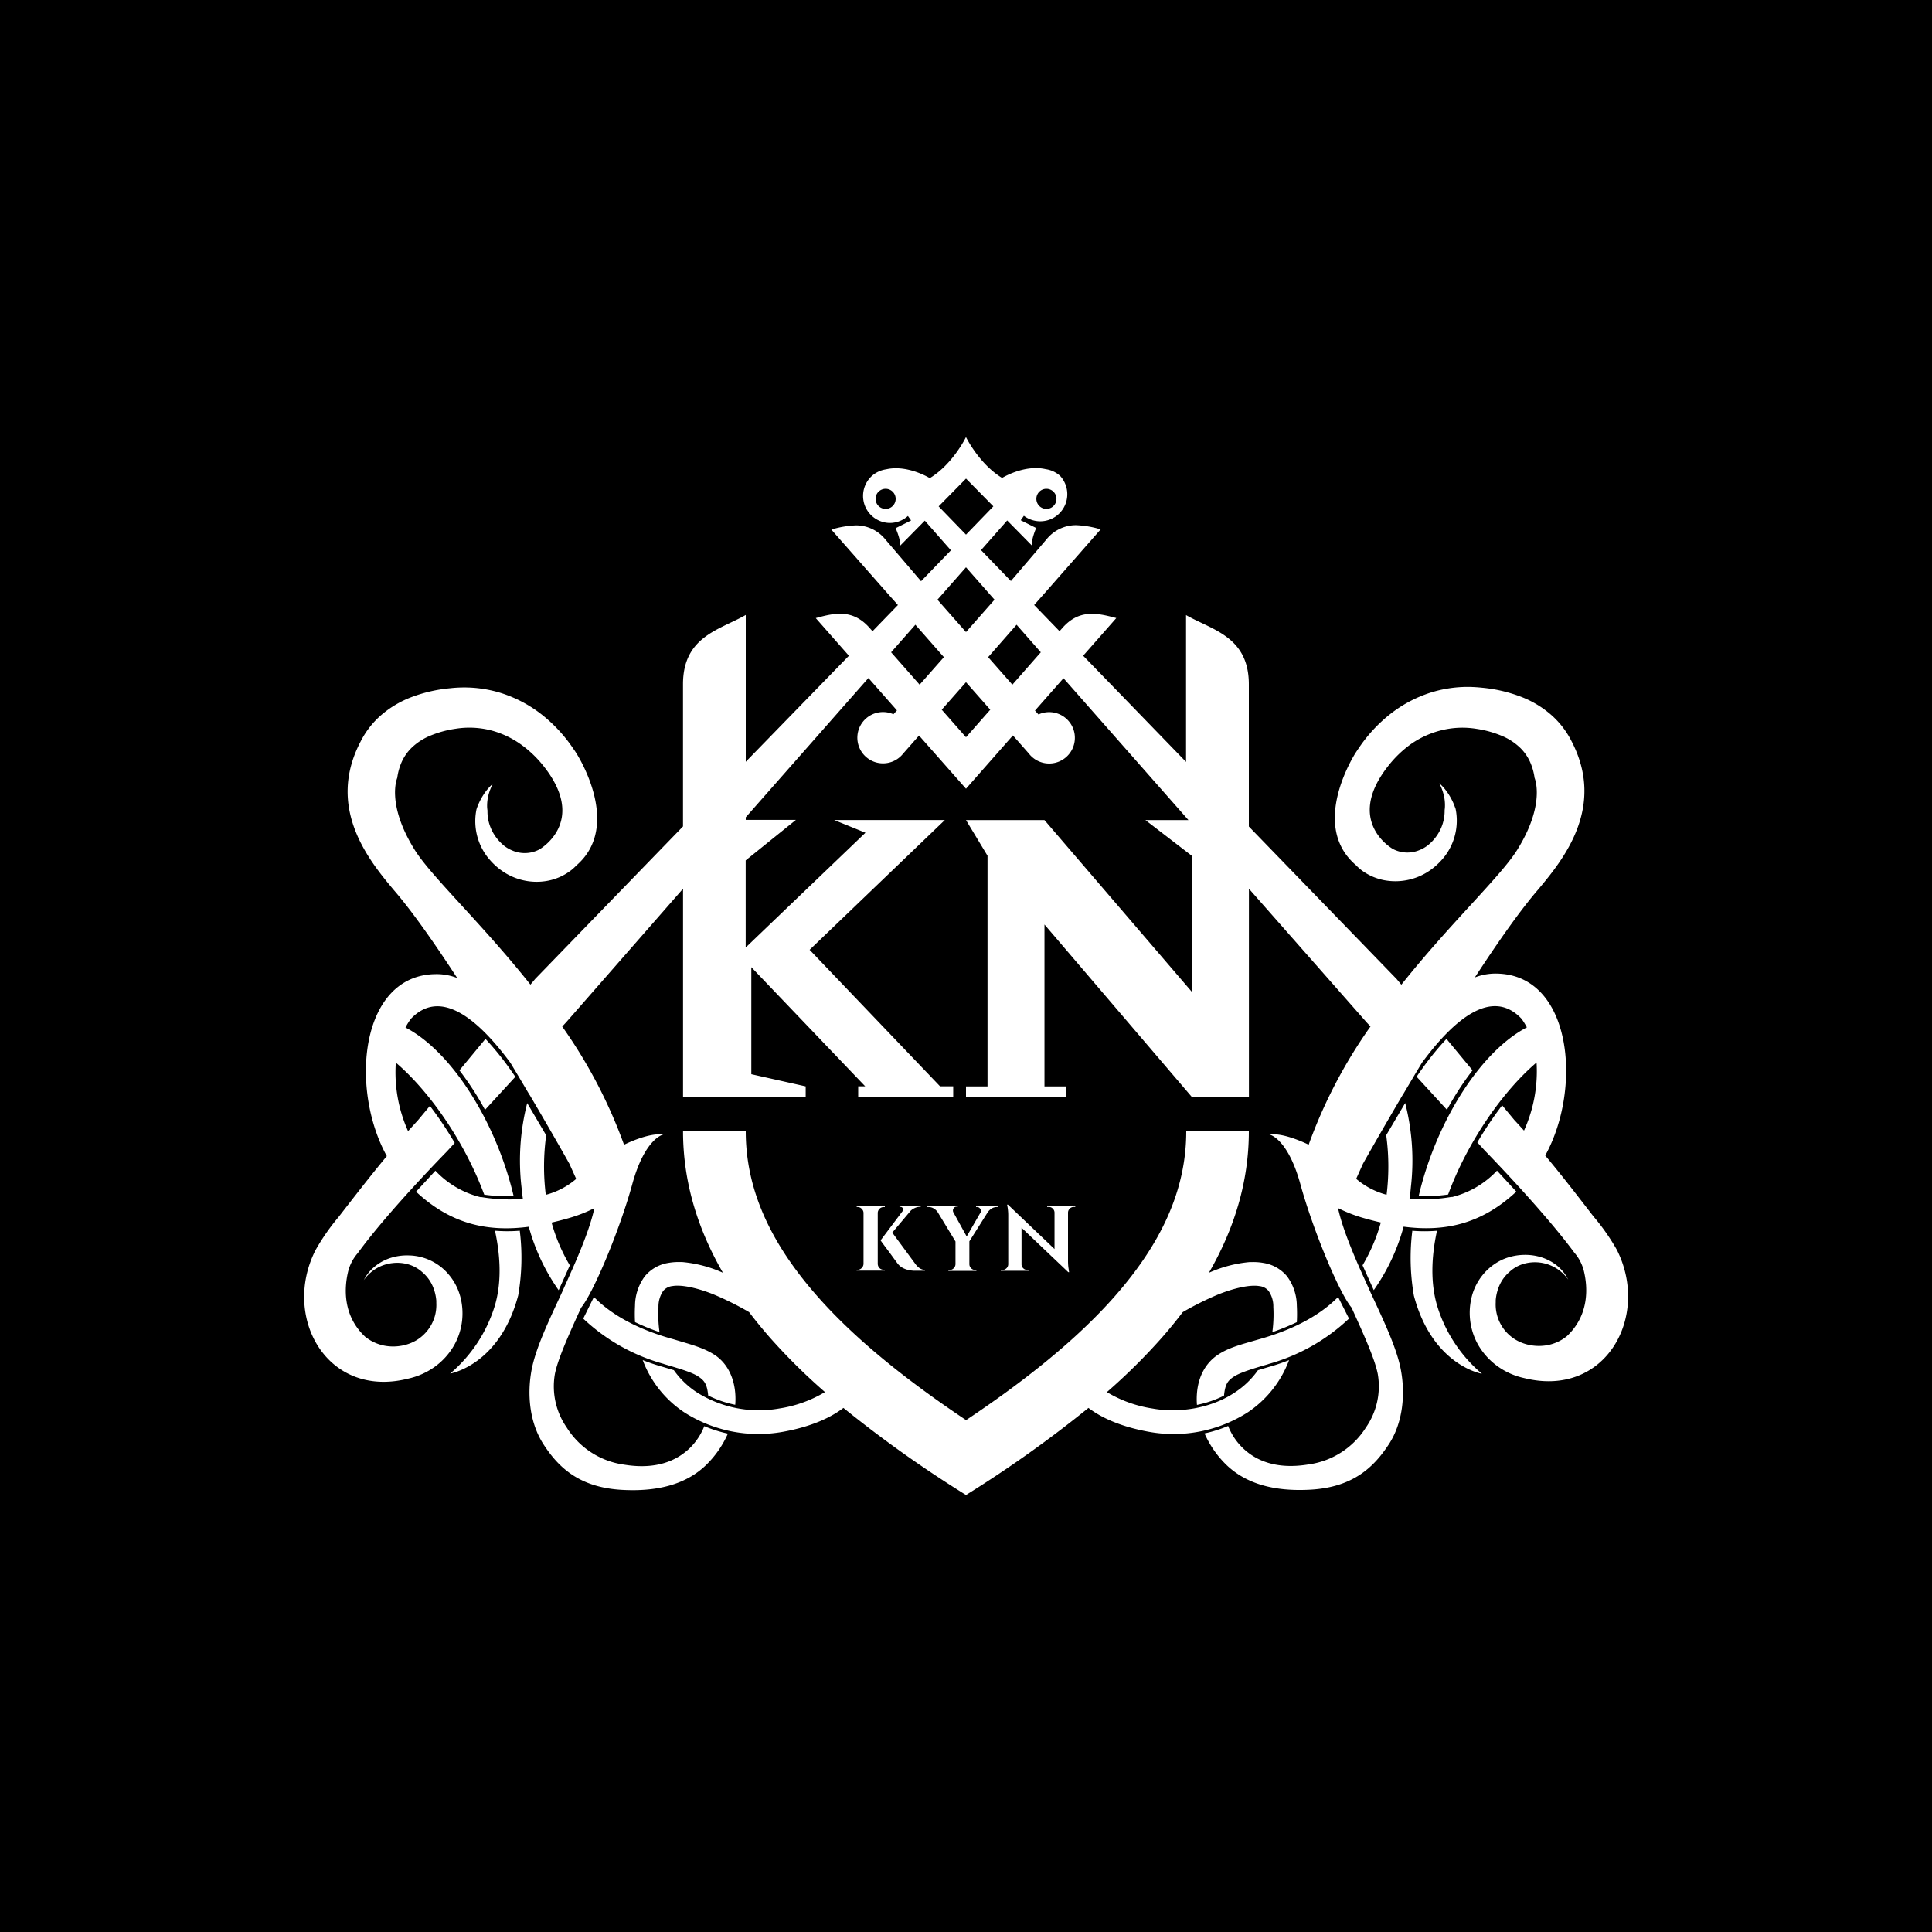 <svg id="LOGO" xmlns="http://www.w3.org/2000/svg" viewBox="0 0 500 500"><defs><style>.cls-1{fill:#fff;}</style></defs><rect id="rect22393" width="500" height="500"/><path id="circle22395" class="cls-1" d="M250,113.1Zm0,0Zm0,0a0,0,0,0,1,0,0h0s-3.36,7-9.37,10.64c0,0-5.74-3.55-11.29-2.28a7.1,7.1,0,0,0-3.74,1.75h0a7,7,0,0,0,4.69,12.13h0a7,7,0,0,0,4.68-1.81h0l.82,1.16-4,2s1.53,3.38,1.05,4.65l6.5-6.6,6.76,7.68-7.73,8-9.18-10.75a9.77,9.77,0,0,0-7.66-3.71,25,25,0,0,0-6.38,1.09l14.56,16.53,2.67,3-6.57,6.78-.69-.78c-4.37-5-9-4-14-2.62l8.58,9.75L193,197.15v-38c-6.7,3.85-16.24,5.52-16.24,17.95v36.78l-38.25,39.46h0l-1.23,1.48c-12.66-15.91-25.61-27.94-29.92-34.82-7.51-12-4.55-18.69-4.55-18.69a14.89,14.89,0,0,1,1.22-4.27,12.09,12.09,0,0,1,2.48-3.5,15.39,15.39,0,0,1,4.34-2.93,27.06,27.06,0,0,1,7-2A22.65,22.65,0,0,1,127,189a23.8,23.8,0,0,1,7.87,3.7,29,29,0,0,1,5.93,5.72c11.36,14.45-1.28,21.45-1.28,21.45a8.08,8.08,0,0,1-6.94.24,9,9,0,0,1-2.13-1.24,11.83,11.83,0,0,1-1.15-1.08,11.58,11.58,0,0,1-2.31-3.57,10.91,10.91,0,0,1-.83-4.44q-.06-.41-.09-.84a11.28,11.28,0,0,1,.41-3.43,14.11,14.11,0,0,1,1.06-2.67,14.18,14.18,0,0,0-2,2.23,16.69,16.69,0,0,0-1.87,3.41c-.13.32-.25.64-.36,1a15.23,15.23,0,0,0,2.11,11.27,14.49,14.49,0,0,0,1.39,1.83,17,17,0,0,0,2.78,2.56,15.64,15.64,0,0,0,5.94,2.7,15.4,15.4,0,0,0,6.23.1,14.24,14.24,0,0,0,5.71-2.47,10.69,10.69,0,0,0,1.65-1.45h0c12.21-10.47,0-29.14,0-29.14-.22-.35-.44-.7-.67-1a38.89,38.89,0,0,0-7.84-8.63,33.45,33.45,0,0,0-10.8-5.85,32.11,32.11,0,0,0-9.83-1.49h0a33.26,33.26,0,0,0-3.55.21,38.26,38.26,0,0,0-9.88,2.27,26.22,26.22,0,0,0-7.87,4.65,22.46,22.46,0,0,0-5.35,6.86c-9.06,17.32,2.37,31,8.62,38.48,4.7,5.43,10.5,13.72,16.37,22.72a14.86,14.86,0,0,0-5-1,4.68,4.68,0,0,0-.53,0h0c-19.56.18-22.38,29.54-12.68,47.1-4.44,5.34-8.45,10.56-12.47,15.74a55.51,55.51,0,0,0-6,8.63c-8.75,17.33,3,38.5,24,33.22a18.57,18.57,0,0,0,6.78-3,17.67,17.67,0,0,0,5.11-5.64,16.74,16.74,0,0,0,2.06-6.37,17,17,0,0,0-.3-5.55c-.06-.28-.13-.55-.21-.82a14.6,14.6,0,0,0-2.91-5.51,13.81,13.81,0,0,0-10.44-5,13.94,13.94,0,0,0-4.42.58,12.48,12.48,0,0,0-2.25.92,12.09,12.09,0,0,0-1.91,1.25,10.78,10.78,0,0,0-3,3.65,10.45,10.45,0,0,1,7.41-4.41,10.45,10.45,0,0,1,3.83.25,9.24,9.24,0,0,1,3.88,2.08,10,10,0,0,1,2.65,3.5,11.87,11.87,0,0,1,1,3.93c0,.18,0,.36,0,.54a10.9,10.9,0,0,1-.37,3.39,10.73,10.73,0,0,1-4.83,6.31,11.52,11.52,0,0,1-3.89,1.4,12.24,12.24,0,0,1-4.18,0,11.55,11.55,0,0,1-3.8-1.41l-.14-.09a12.87,12.87,0,0,1-1.17-.81c-6-5.59-5.36-12.9-4.5-16.66a11.39,11.39,0,0,1,2.54-5c8-11,23.1-26.35,23.1-26.35l2-2.18a94.7,94.7,0,0,0-6.42-9.59l-3.16,3.8c-.85.92-1.67,1.83-2.49,2.74A37.2,37.2,0,0,1,102.44,275c8.78,7.48,17.85,20.6,22.88,34.17a45.37,45.37,0,0,0,7.62.42c-4.47-19-15.87-37.34-28-43.68a17,17,0,0,1,1.39-2.23h0c7.78-8.21,17.65.37,25.77,11.38,1.72,2.86,3.37,5.63,4.89,8.21a.64.64,0,0,1,0,.07l.07,0c6.1,10.33,10.3,17.85,10.3,17.85h0l1.76,3.91a19.88,19.88,0,0,1-7.87,4.12,59.45,59.45,0,0,1,.1-15.41l-4.91-8.33a59.92,59.92,0,0,0-1.48,21.71c.1,1,.22,2.06.36,3.08a43.52,43.52,0,0,1-10.94-.5l0,.06a23.86,23.86,0,0,1-11.7-6.85l-5,5.43c9.16,8.57,18.8,10.43,29.17,9.07a52.23,52.23,0,0,0,7.73,16.43l2.89-6.43a45.61,45.61,0,0,1-4.72-11.08c1.43-.33,2.88-.7,4.34-1.12a37.91,37.91,0,0,0,6.73-2.61c-.95,4.43-3.18,10.08-5.72,15.84l-2.84,6.35c-3.34,7.18-6.63,14.1-7.68,19.64-1.17,6.2-.63,13.61,3.12,19.36s9.06,11.07,20.21,11.71c9.65.55,16.87-1.62,21.85-6.45a26.12,26.12,0,0,0,5.62-8.1,34.63,34.63,0,0,1-6.11-1.93,16.3,16.3,0,0,1-3.74,5.66c-3.59,3.47-9,5.61-17,4.3a20.88,20.88,0,0,1-14.85-9.59,18.67,18.67,0,0,1-3.08-13.83c.67-3.55,3.26-9.43,6.1-15.69h0l.68-1.5h0c3.22-3.92,10-20.12,13.26-32s8-12.82,8-12.82c-3.84-.56-10.14,2.64-10.14,2.64a128.58,128.58,0,0,0-16-30.6l1-1.07h0L176.77,230v54h14.51l17.23,0v-2.85L194.44,278v-27.7l29.48,30.84H222.1v2.82h24.59v-2.82h-3.4l-33.76-35.33,35-33.59H215.87l8.11,3.29-31,29.71V222.67l13-10.48H193v-.67l31.75-36.05,7.38,8.38-.91,1A6.64,6.64,0,1,0,233.76,195h0l4.09-4.64L250,204.12V190.8l-6.28-7.13,6.28-7.12,6.28,7.12L250,190.8v13.32l12.14-13.79,4.09,4.64h0a6.65,6.65,0,1,0,2.53-10.07l-.91-1,7.38-8.38,32.34,36.72H296.43l12.05,9.27v35.21l-38.17-44.48H250l5.57,9.23v59.69H250v2.82h25.89v-2.82h-5.58V239.26l38.17,44.67h14.74V230l30.46,34.58h0l1,1.07a128.19,128.19,0,0,0-16,30.6s-6.31-3.19-10.15-2.64c0,0,4.72.92,8,12.82s10,28.1,13.27,32h0l.67,1.5h0c2.84,6.26,5.43,12.14,6.1,15.69a18.67,18.67,0,0,1-3.08,13.83A20.88,20.88,0,0,1,338.59,379c-8,1.31-13.44-.83-17-4.3a16.19,16.19,0,0,1-3.75-5.66,34.63,34.63,0,0,1-6.11,1.93,26.12,26.12,0,0,0,5.62,8.1c5,4.83,12.2,7,21.85,6.45,11.15-.64,16.46-6,20.21-11.71s4.3-13.16,3.12-19.36c-1.05-5.54-4.34-12.46-7.68-19.64L352,328.49c-2.54-5.76-4.77-11.41-5.72-15.84a37.91,37.91,0,0,0,6.73,2.61c1.46.42,2.91.79,4.35,1.12a46,46,0,0,1-4.73,11.08l2.9,6.43a52.21,52.21,0,0,0,7.72-16.43c10.37,1.36,20-.5,29.17-9.07l-5-5.43a23.86,23.86,0,0,1-11.7,6.85l0-.06a43.52,43.52,0,0,1-10.94.5c.14-1,.27-2,.36-3.07a60,60,0,0,0-1.48-21.72l-4.91,8.33a59.45,59.45,0,0,1,.1,15.41,19.88,19.88,0,0,1-7.87-4.12l1.76-3.91h0s4.21-7.52,10.3-17.85h.07l0-.08c1.52-2.58,3.17-5.35,4.89-8.21,8.12-11,18-19.59,25.77-11.38h0a18.06,18.06,0,0,1,1.38,2.23c-12.17,6.34-23.56,24.67-28,43.68a45.29,45.29,0,0,0,7.62-.42c5-13.57,14.1-26.69,22.89-34.17a37.2,37.2,0,0,1-3.25,17.63c-.82-.91-1.64-1.82-2.5-2.74l-3.15-3.8a93.12,93.12,0,0,0-6.43,9.59l2,2.18s15,15.36,23.1,26.35a11.38,11.38,0,0,1,2.53,5c.87,3.76,1.5,11.07-4.5,16.66a12.73,12.73,0,0,1-1.16.81l-.14.09a11.41,11.41,0,0,1-3.8,1.41,12.24,12.24,0,0,1-4.18,0,11.52,11.52,0,0,1-3.89-1.4,10.62,10.62,0,0,1-5.2-9.7c0-.18,0-.36,0-.54a11.88,11.88,0,0,1,1-3.93,10,10,0,0,1,2.65-3.5,9.18,9.18,0,0,1,3.88-2.08,10.51,10.51,0,0,1,11.23,4.16,10.85,10.85,0,0,0-2.94-3.65,11.75,11.75,0,0,0-1.92-1.25,12.09,12.09,0,0,0-2.24-.92,13.94,13.94,0,0,0-4.42-.58,14.41,14.41,0,0,0-5.49,1.22,14.21,14.21,0,0,0-4.95,3.77,14.76,14.76,0,0,0-2.92,5.51c-.07.27-.14.54-.2.82a16.86,16.86,0,0,0,1.75,11.92,17.81,17.81,0,0,0,5.12,5.64,18.49,18.49,0,0,0,6.78,3c21,5.28,32.77-15.89,24-33.22a55.51,55.51,0,0,0-6.05-8.63c-4-5.17-8-10.4-12.47-15.74,9.7-17.56,6.88-46.92-12.68-47.09h0a4.68,4.68,0,0,0-.53,0,14.81,14.81,0,0,0-5,1c5.87-9,11.67-17.29,16.36-22.72,6.26-7.5,17.69-21.16,8.63-38.48a22.65,22.65,0,0,0-5.36-6.86,26.1,26.1,0,0,0-7.87-4.65,38.07,38.07,0,0,0-9.88-2.27q-1.8-.19-3.54-.21h0a32,32,0,0,0-9.83,1.49,33.34,33.34,0,0,0-10.81,5.86,38.58,38.58,0,0,0-7.83,8.62c-.24.34-.46.69-.67,1,0,0-12.23,18.67,0,29.14h0a12.44,12.44,0,0,0,1.65,1.46,14.47,14.47,0,0,0,5.72,2.46,15.67,15.67,0,0,0,12.17-2.8,17.4,17.4,0,0,0,2.78-2.56,14.49,14.49,0,0,0,1.39-1.83,15.23,15.23,0,0,0,2.11-11.27c-.11-.31-.24-.63-.37-1a16.63,16.63,0,0,0-1.86-3.41,13.62,13.62,0,0,0-2-2.23,12.87,12.87,0,0,1,1.06,2.67,11,11,0,0,1,.41,3.43,7.48,7.48,0,0,1-.08.84,11.26,11.26,0,0,1-.83,4.44,11.76,11.76,0,0,1-2.31,3.57,12,12,0,0,1-1.16,1.08,8.64,8.64,0,0,1-2.13,1.24,8.06,8.06,0,0,1-6.93-.24s-12.64-7-1.28-21.45a28.77,28.77,0,0,1,5.93-5.72A23.71,23.71,0,0,1,373,189a22.64,22.64,0,0,1,9.16-.37,27.06,27.06,0,0,1,6.95,2,15.39,15.39,0,0,1,4.34,2.93,12,12,0,0,1,2.47,3.5,14.9,14.9,0,0,1,1.23,4.27s2.95,6.72-4.55,18.7c-4.31,6.87-17.27,18.9-29.93,34.81l-1.23-1.48h0l-38.24-39.46V177.13c0-12.43-9.55-14.1-16.25-17.95v38l-26.63-27.48,8.58-9.75c-5-1.34-9.68-2.34-14,2.62l-.69.78-6.57-6.78,2.66-3L284.85,137a25,25,0,0,0-6.38-1.09,9.79,9.79,0,0,0-7.67,3.71l-9.18,10.75-7.73-8,6.77-7.68,6.5,6.6c-.48-1.27,1-4.65,1-4.65l-4-2,.82-1.16h0a7,7,0,0,0,9.38-10.32h0a7,7,0,0,0-3.73-1.74c-5.56-1.28-11.29,2.27-11.29,2.27-6-3.66-9.37-10.63-9.38-10.64Zm0,10.75h0l7.08,7.19L250,138.36l-7.08-7.31,7.08-7.19Zm-20.8,2.65a2.6,2.6,0,1,1-2.6,2.6h0a2.59,2.59,0,0,1,2.6-2.6Zm41.61,0a2.6,2.6,0,1,1-2.6,2.6A2.59,2.59,0,0,1,270.8,126.5ZM250,146.81l7.38,8.39L250,163.58l-7.39-8.38Zm-13.1,14.87,7.38,8.39L238,177.19l-7.38-8.38Zm26.19,0,6.27,7.13L262,177.19l-6.27-7.12ZM125.64,268.86,118.9,277a75.56,75.56,0,0,1,6.62,10.23l7.85-8.56c-.45-.67-.92-1.33-1.39-2A74.39,74.39,0,0,0,125.64,268.86Zm248.71,0a74.39,74.39,0,0,0-6.34,7.79c-.47.66-.94,1.32-1.39,2l7.85,8.56A75.56,75.56,0,0,1,381.09,277ZM176.77,292.78c0,13.24,3.88,25.45,10.33,36.61a32.8,32.8,0,0,0-10.61-2.78l-.87,0a15,15,0,0,0-2.6.22,9.94,9.94,0,0,0-6.13,3.46,13,13,0,0,0-2.55,7.64,39.72,39.72,0,0,0,0,4.23,55.77,55.77,0,0,0,6.34,2.59,33.29,33.29,0,0,1-.27-6.51,7.11,7.11,0,0,1,1.21-4.13,3.55,3.55,0,0,1,2.43-1.28c2.37-.41,6.56.5,10.81,2.24a78.83,78.83,0,0,1,9,4.5q2.6,3.42,5.48,6.7a155.28,155.28,0,0,0,14.16,14,32.57,32.57,0,0,1-11.9,4.26,30.08,30.08,0,0,1-21.21-4.16,22.08,22.08,0,0,1-6-5.77l-2.88-.86h0a50,50,0,0,1-5.18-1.75h0A28,28,0,0,0,177,365.46a35.62,35.62,0,0,0,25.69,5.08c7.65-1.39,12.55-3.85,15.59-6.17A310,310,0,0,0,250,386.9h0a308.87,308.87,0,0,0,31.69-22.53c3.05,2.32,7.94,4.78,15.59,6.17A35.61,35.61,0,0,0,323,365.46,28,28,0,0,0,333.61,352h0a50,50,0,0,1-5.18,1.75h0l-2.87.86a22,22,0,0,1-6,5.77c-6.19,4.15-14.51,5.37-21.21,4.16a32.5,32.5,0,0,1-11.89-4.26,155.15,155.15,0,0,0,14.15-14q2.88-3.27,5.48-6.7a80.5,80.5,0,0,1,9-4.5c4.26-1.74,8.45-2.65,10.82-2.24a3.51,3.51,0,0,1,2.42,1.28,7,7,0,0,1,1.21,4.13,34.13,34.13,0,0,1-.26,6.51,57.31,57.31,0,0,0,6.34-2.59,39.78,39.78,0,0,0,0-4.23,13,13,0,0,0-2.54-7.64,10,10,0,0,0-6.14-3.46,14.93,14.93,0,0,0-2.59-.22h0l-.88,0a32.86,32.86,0,0,0-10.61,2.78c6.45-11.16,10.34-23.37,10.34-36.61H307c0,15.47-6.74,29.33-18.54,42.74-9.92,11.27-23.37,21.93-38.44,32-15.07-10.08-28.52-20.74-38.44-32C199.75,322.11,193,308.25,193,292.78Zm83.87,19,.15.83a13.71,13.71,0,0,1,.14,2.16v12.42a1.49,1.49,0,0,1-1.46,1.46H259v.23h7.25v-.23h-.45a1.41,1.41,0,0,1-1-.44,1.38,1.38,0,0,1-.43-1h0l0-9.48,12.1,11.51h.22l-.08-.38c0-.26-.09-.62-.14-1.08a15.58,15.58,0,0,1-.07-1.6V313.79a1.46,1.46,0,0,1,.45-1,1.4,1.4,0,0,1,1-.43h.43v-.24H271v.24h.46a1.35,1.35,0,0,1,1,.43,1.46,1.46,0,0,1,.45,1v9.46l-12.08-11.51Zm-38.93.36v.24H222a1.41,1.41,0,0,1,1,.45,1.52,1.52,0,0,1,.48,1V327.1a1.58,1.58,0,0,1-.48,1.07,1.44,1.44,0,0,1-1,.44h-.31v.23H229v-.23h-.31a1.54,1.54,0,0,1-1.08-.44,1.64,1.64,0,0,1-.45-1.07V313.84a1.57,1.57,0,0,1,.45-1,1.51,1.51,0,0,1,1.08-.45H229v-.24h-7.27Zm11.08,0v.21H233a.68.68,0,0,1,.66.36.66.66,0,0,1-.08.74L227.9,321l.27.41.74,1,1,1.34c.35.46.68.92,1,1.36s.6.83.84,1.15l.48.65a4.19,4.19,0,0,0,1.34,1.19,5.89,5.89,0,0,0,1.55.58,8.59,8.59,0,0,0,1.37.19c.41,0,.71,0,.88,0h2v-.23a2.61,2.61,0,0,1-1.31-.39,4.65,4.65,0,0,1-1.13-1.1L230.92,319l4.78-5.68a3.67,3.67,0,0,1,1-.66,3.32,3.32,0,0,1,1.49-.34h.09v-.21h-5.47Zm7.2,0v.24h.34a2.46,2.46,0,0,1,1.41.43,3.05,3.05,0,0,1,1,1h0l4.54,7.49v5.86a1.53,1.53,0,0,1-.47,1.07,1.44,1.44,0,0,1-1.06.44h-.31v.23h7.25v-.23h-.28a1.5,1.5,0,0,1-1.08-.44,1.48,1.48,0,0,1-.46-1.07v-5.9l4.7-7.45h0a3.34,3.34,0,0,1,1-1,2.56,2.56,0,0,1,1.41-.43h.34v-.24H252.6v.24h.29a.83.83,0,0,1,.59.23,1.07,1.07,0,0,1,.36.58.75.75,0,0,1-.12.67h0L250.18,320l-3.43-6.22a1,1,0,0,1,0-1,.9.9,0,0,1,.82-.5h.31v-.24Zm-105.48,6.37a40.39,40.39,0,0,1-6.41,0c1.52,7,1.69,13.79-.11,19.64h0a37.33,37.33,0,0,1-11.49,17.33s12.82-2.12,17.61-20.23a56.86,56.86,0,0,0,.4-16.79Zm231,0a56.86,56.86,0,0,0,.4,16.79c4.79,18.11,17.61,20.23,17.61,20.23A37.33,37.33,0,0,1,372,338.16h0c-1.79-5.85-1.63-12.64-.11-19.64a40.39,40.39,0,0,1-6.41,0Zm-116,2.67ZM153.7,335.66l-2.76,5.6A49.56,49.56,0,0,0,171.84,353l-.06,0c4.19,1.25,7.27,2.14,8.91,3.22s2.29,2,2.59,4.94a27.85,27.85,0,0,0,7,2.4,19,19,0,0,0,0-3c-.37-4.53-2.38-8-5.36-9.93s-6.44-2.75-10.52-4l0,0C166.71,344.54,159.07,341.11,153.7,335.66Zm192.6,0c-5.38,5.45-13,8.88-20.65,11l0,0c-4.08,1.21-7.54,2-10.52,4s-5,5.4-5.36,9.93a19,19,0,0,0,0,3,27.85,27.85,0,0,0,7-2.4c.3-3,1-3.91,2.59-4.94s4.72-2,8.91-3.22l-.06,0a49.6,49.6,0,0,0,20.91-11.78Z"/></svg>